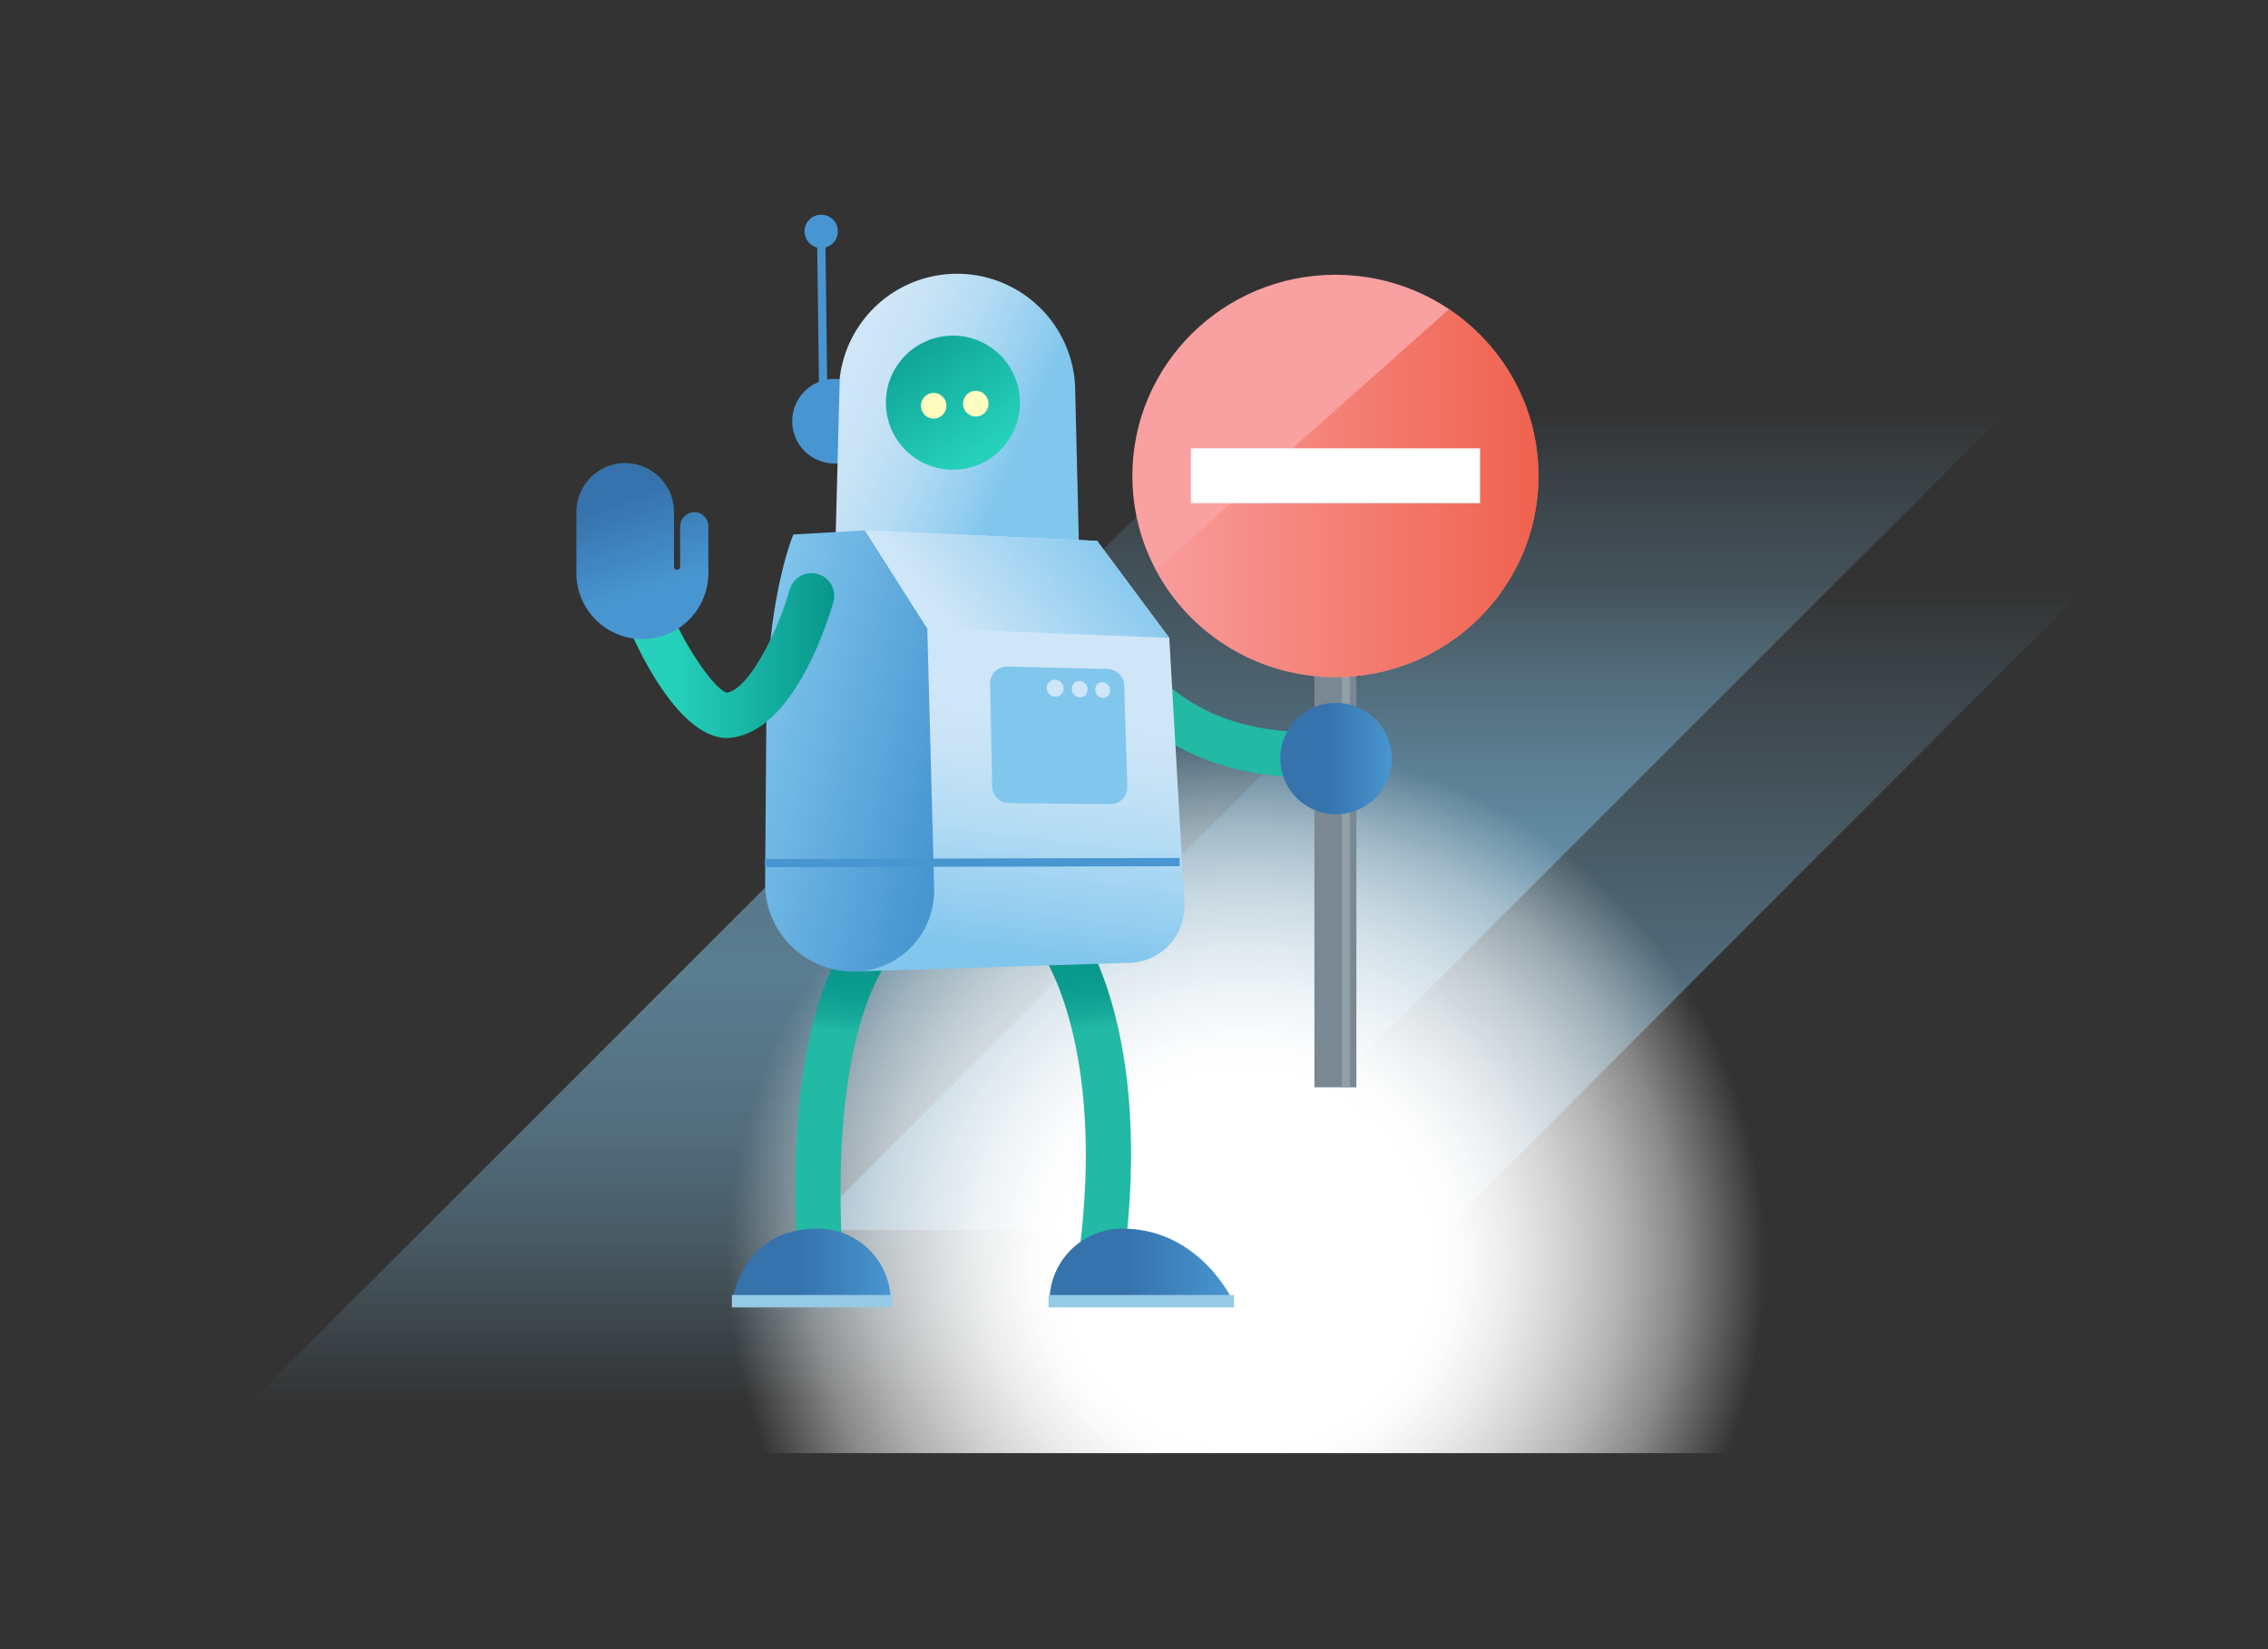 <svg id="Layer_13" data-name="Layer 13" xmlns="http://www.w3.org/2000/svg" xmlns:xlink="http://www.w3.org/1999/xlink" width="550" height="400" viewBox="0 0 550 400"><rect x="0" y="0" width="550" height="400" fill="#333333" stroke="none"/><defs><linearGradient id="linear-gradient" x1="286.94" y1="227.92" x2="286.94" y2="517.45" gradientTransform="translate(0 -166)" gradientUnits="userSpaceOnUse"><stop offset="0.13" stop-color="#81c6ed" stop-opacity="0"/><stop offset="0.19" stop-color="#81c6ed" stop-opacity="0.1"/><stop offset="0.32" stop-color="#81c6ed" stop-opacity="0.27"/><stop offset="0.43" stop-color="#81c6ed" stop-opacity="0.4"/><stop offset="0.53" stop-color="#81c6ed" stop-opacity="0.47"/><stop offset="0.6" stop-color="#81c6ed" stop-opacity="0.5"/><stop offset="0.65" stop-color="#81c6ed" stop-opacity="0.47"/><stop offset="0.73" stop-color="#81c6ed" stop-opacity="0.4"/><stop offset="0.82" stop-color="#81c6ed" stop-opacity="0.27"/><stop offset="0.91" stop-color="#81c6ed" stop-opacity="0.1"/><stop offset="0.96" stop-color="#81c6ed" stop-opacity="0"/></linearGradient><linearGradient id="linear-gradient-2" x1="361.42" y1="287.27" x2="361.42" y2="464.34" gradientTransform="translate(0 -166)" gradientUnits="userSpaceOnUse"><stop offset="0.12" stop-color="#81c6ed" stop-opacity="0"/><stop offset="0.23" stop-color="#81c6ed" stop-opacity="0.1"/><stop offset="0.47" stop-color="#81c6ed" stop-opacity="0.27"/><stop offset="0.68" stop-color="#81c6ed" stop-opacity="0.4"/><stop offset="0.87" stop-color="#81c6ed" stop-opacity="0.47"/><stop offset="1" stop-color="#81c6ed" stop-opacity="0.5"/></linearGradient><radialGradient id="radial-gradient" cx="302.27" cy="96.07" r="131.11" gradientTransform="matrix(1, 0, 0, -1, 0, 402)" gradientUnits="userSpaceOnUse"><stop offset="0.34" stop-color="#fff"/><stop offset="0.4" stop-color="#fff" stop-opacity="0.98"/><stop offset="0.49" stop-color="#fff" stop-opacity="0.9"/><stop offset="0.58" stop-color="#fff" stop-opacity="0.79"/><stop offset="0.69" stop-color="#fff" stop-opacity="0.63"/><stop offset="0.8" stop-color="#fff" stop-opacity="0.42"/><stop offset="0.96" stop-color="#fff" stop-opacity="0"/></radialGradient><linearGradient id="linear-gradient-3" x1="3320.27" y1="172.19" x2="3257.56" y2="208.4" gradientTransform="matrix(-0.99, 0.12, 0.12, 0.99, 3470.01, -478.45)" gradientUnits="userSpaceOnUse"><stop offset="0.05" stop-color="#cee6f7"/><stop offset="0.17" stop-color="#c7e3f6"/><stop offset="0.34" stop-color="#b5dcf4"/><stop offset="0.54" stop-color="#97cff0"/><stop offset="0.66" stop-color="#81c6ed"/></linearGradient><linearGradient id="linear-gradient-4" x1="247.75" y1="280.07" x2="210.1" y2="334.9" gradientTransform="matrix(1, 0, 0, -1, 0, 402)" gradientUnits="userSpaceOnUse"><stop offset="0.23" stop-color="#26d1bb"/><stop offset="0.84" stop-color="#08968b"/><stop offset="1" stop-color="#08968b"/></linearGradient><linearGradient id="linear-gradient-5" x1="376.03" y1="-89.86" x2="288.83" y2="-91.18" gradientTransform="translate(-4314.65 -367.26) rotate(6.91)" gradientUnits="userSpaceOnUse"><stop offset="0.28" stop-color="#22b9a5"/><stop offset="0.84" stop-color="#02958a"/></linearGradient><linearGradient id="linear-gradient-6" x1="268.35" y1="103.72" x2="260.28" y2="186.29" gradientTransform="matrix(1, 0, 0, -1, 0, 402)" gradientUnits="userSpaceOnUse"><stop offset="0" stop-color="#22b9a5"/><stop offset="0.59" stop-color="#22b9a5"/><stop offset="0.63" stop-color="#17aa9a"/><stop offset="0.69" stop-color="#0e9f91"/><stop offset="0.77" stop-color="#09988c"/><stop offset="1" stop-color="#08968b"/></linearGradient><linearGradient id="linear-gradient-7" x1="-1220.62" y1="464.04" x2="-1228.92" y2="382.87" gradientTransform="matrix(-1, 0, 0, 1, -1020.54, -166)" xlink:href="#linear-gradient-6"/><linearGradient id="linear-gradient-8" x1="4607.88" y1="-65.49" x2="4607.88" y2="45.33" gradientTransform="translate(-4314.65 -367.26) rotate(6.91)" gradientUnits="userSpaceOnUse"><stop offset="0.48" stop-color="#cee6f7"/><stop offset="0.58" stop-color="#c7e3f6"/><stop offset="0.72" stop-color="#b5dcf4"/><stop offset="0.89" stop-color="#97cff0"/><stop offset="1" stop-color="#81c6ed"/></linearGradient><linearGradient id="linear-gradient-9" x1="4229.69" y1="-41.1" x2="4174.74" y2="-41.1" gradientTransform="matrix(0.97, 0.24, -0.24, 0.97, -3881.53, -787.15)" gradientUnits="userSpaceOnUse"><stop offset="0" stop-color="#4896d1"/><stop offset="1" stop-color="#81c6ed"/></linearGradient><linearGradient id="linear-gradient-10" x1="254.5" y1="95.2" x2="299" y2="95.2" gradientTransform="matrix(1, 0, 0, -1, 0, 402)" gradientUnits="userSpaceOnUse"><stop offset="0.42" stop-color="#3673ac"/><stop offset="1" stop-color="#4896d1"/></linearGradient><linearGradient id="linear-gradient-11" x1="177.7" y1="95.2" x2="216" y2="95.2" xlink:href="#linear-gradient-10"/><linearGradient id="linear-gradient-12" x1="4582.5" y1="-24.19" x2="4614.69" y2="-56.38" gradientTransform="translate(-4314.65 -367.26) rotate(6.91)" gradientUnits="userSpaceOnUse"><stop offset="0" stop-color="#cee6f7"/><stop offset="1" stop-color="#81c6ed"/></linearGradient><linearGradient id="linear-gradient-13" x1="151.37" y1="243" x2="202.37" y2="243" gradientTransform="matrix(1, 0, 0, -1, 0, 402)" gradientUnits="userSpaceOnUse"><stop offset="0.23" stop-color="#26d1bb"/><stop offset="1" stop-color="#08968b"/></linearGradient><linearGradient id="linear-gradient-14" x1="146.07" y1="296.77" x2="158.62" y2="259.12" xlink:href="#linear-gradient-10"/><linearGradient id="linear-gradient-15" x1="154.27" y1="285.63" x2="247.08" y2="285.63" gradientTransform="translate(126.02 -166)" gradientUnits="userSpaceOnUse"><stop offset="0" stop-color="#f89997"/><stop offset="1" stop-color="#e62700"/></linearGradient><linearGradient id="linear-gradient-16" x1="310.48" y1="218.01" x2="337.5" y2="218.01" xlink:href="#linear-gradient-10"/></defs><polygon points="524.5 61.92 234.97 351.45 49.38 351.45 338.13 62.7 524.5 61.92" fill="url(#linear-gradient)"/><polygon points="527.02 121.27 350.24 298.34 195.82 298.34 372.09 121.79 527.02 121.27" fill="url(#linear-gradient-2)"/><path d="M436.75,352.45a141.11,141.11,0,1,0-269,0Z" fill="url(#radial-gradient)"/><circle cx="202.38" cy="102.16" r="10.27" fill="#4896d1"/><line x1="199.68" y1="99.17" x2="199.15" y2="57.61" fill="none" stroke="#4896d1" stroke-miterlimit="10" stroke-width="2"/><circle cx="199.14" cy="56.11" r="4.04" fill="#4896d1"/><path d="M261.77,137.27,260.71,93.5a28.65,28.65,0,0,0-28.79-27.1h0a28.65,28.65,0,0,0-28.27,25.21l-1.24,47.72Z" fill="url(#linear-gradient-3)"/><circle cx="231.09" cy="97.67" r="16.26" fill="url(#linear-gradient-4)"/><ellipse cx="226.42" cy="98.42" rx="3.09" ry="3.12" transform="translate(-5.78 14.53) rotate(-3.63)" fill="#fffcc0"/><ellipse cx="236.62" cy="97.91" rx="3.09" ry="3.12" transform="translate(-5.72 15.18) rotate(-3.63)" fill="#fffcc0"/><path d="M315.21,188.5c-25.09-.57-39.25-12.36-46.72-22.15a56.74,56.74,0,0,1-10.24-21.53l10.8-2.1c.27,1.38,7.23,33.9,46.4,34.78Z" fill="url(#linear-gradient-5)"/><path d="M271.83,310.58,261,308.92c8.05-52.53-7.43-76.14-7.59-76.38l9-6.26C263.15,227.36,280.62,253.22,271.83,310.58Z" fill="url(#linear-gradient-6)"/><path d="M193.16,302c-2.85-59.36,13.63-76.24,15.51-78l7.44,8.11.08-.08c-.15.14-14.64,15.25-12.05,69.42Z" fill="url(#linear-gradient-7)"/><path d="M266.06,131.2l-56.31-2.58-2.26,107,66.51-2.1a13.7,13.7,0,0,0,13.22-14.15V219l-3.66-64.25Z" fill-rule="evenodd" fill="url(#linear-gradient-8)"/><path d="M192.39,129.64l17.36-1,15.12,23.79,1.67,62.91a19.69,19.69,0,0,1-19,20.31h0a21.41,21.41,0,0,1-22-20.75v-.81l.33-42.68C186.31,143.79,192.39,129.64,192.39,129.64Z" fill-rule="evenodd" fill="url(#linear-gradient-9)"/><rect x="185.47" y="208.21" width="100.59" height="2" transform="translate(-0.51 0.58) rotate(-0.14)" fill="#4896d1"/><path d="M240.11,165.87l.49,24.92a4.11,4.11,0,0,0,4.06,4l24.58.26a4.09,4.09,0,0,0,4.15-4v-.19l-.77-24.59a4.12,4.12,0,0,0-4-4l-24.31-.6a4.1,4.1,0,0,0-4.2,4h0Z" fill="#81c6ed"/><path d="M272.14,298a17.66,17.66,0,0,0-17.64,17.6H299S291.06,298,272.14,298Z" fill-rule="evenodd" fill="url(#linear-gradient-10)"/><path d="M198.38,298A17.65,17.65,0,0,1,216,315.6H177.7S179.46,298,198.38,298Z" fill-rule="evenodd" fill="url(#linear-gradient-11)"/><rect x="254.28" y="314.1" width="44.97" height="3" fill="#95cae5"/><rect x="177.49" y="314.1" width="38.86" height="3" fill="#95cae5"/><polygon points="224.87 152.41 283.54 154.72 266.06 131.2 209.75 128.62 224.87 152.41" fill-rule="evenodd" fill="url(#linear-gradient-12)"/><path d="M265.6,167.3a2,2,0,0,0,1.82,2,1.79,1.79,0,0,0,1.77-1.81h0v-.05a2,2,0,0,0-1.77-2,1.78,1.78,0,0,0-1.82,1.74h0Z" fill="#cee6f7"/><path d="M259.92,167.09a2.06,2.06,0,0,0,1.94,2.06,1.86,1.86,0,0,0,1.89-1.83h0v-.09a2.07,2.07,0,0,0-1.9-2.07,1.86,1.86,0,0,0-1.93,1.79h0Z" fill="#cee6f7"/><path d="M253.84,166.86a2.17,2.17,0,0,0,2.09,2.13,1.94,1.94,0,0,0,2-1.88h0V167a2.17,2.17,0,0,0-2-2.14,2,2,0,0,0-2.09,1.91h0Z" fill="#cee6f7"/><path d="M176.36,179c-13.48,0-24.56-28.37-24.66-28.67a5.49,5.49,0,0,1,10-4.56,5.29,5.29,0,0,1,.31.87c2.86,7.94,10.8,20.41,14.28,21.38,5.53-1,12.4-15.18,15.26-25.13a5.5,5.5,0,0,1,10.58,3c-1.48,5.15-9.62,31-24.54,33A9.88,9.88,0,0,1,176.36,179Z" fill="url(#linear-gradient-13)"/><path d="M168.28,124.21a3.56,3.56,0,0,0-3.35,3.6v9.65a.74.74,0,0,1-.74.74h0a.74.74,0,0,1-.74-.74h0V124.17a11.84,11.84,0,0,0-11.84-11.84h0a11.84,11.84,0,0,0-11.83,11.84V139a16,16,0,0,0,16,16h0a16,16,0,0,0,16-16V127.66a3.44,3.44,0,0,0-3.43-3.45h-.07Z" fill="url(#linear-gradient-14)"/><rect x="318.75" y="160.5" width="10.18" height="103.22" fill="#798893"/><rect x="325.39" y="160.5" width="1.93" height="103.22" fill="#919fa8"/><ellipse cx="323.85" cy="115.44" rx="49.25" ry="48.8" fill="#f9a0a0"/><path d="M373.1,115.44A48.62,48.62,0,0,0,351.38,75l-71.09,63.25a49.29,49.29,0,0,0,43.56,26C351.05,164.24,373.1,142.39,373.1,115.44Z" opacity="0.51" fill="url(#linear-gradient-15)" style="isolation:isolate"/><rect x="288.78" y="108.75" width="70.13" height="13.29" fill="#fff"/><circle cx="323.99" cy="183.99" r="13.51" fill="url(#linear-gradient-16)"/></svg>